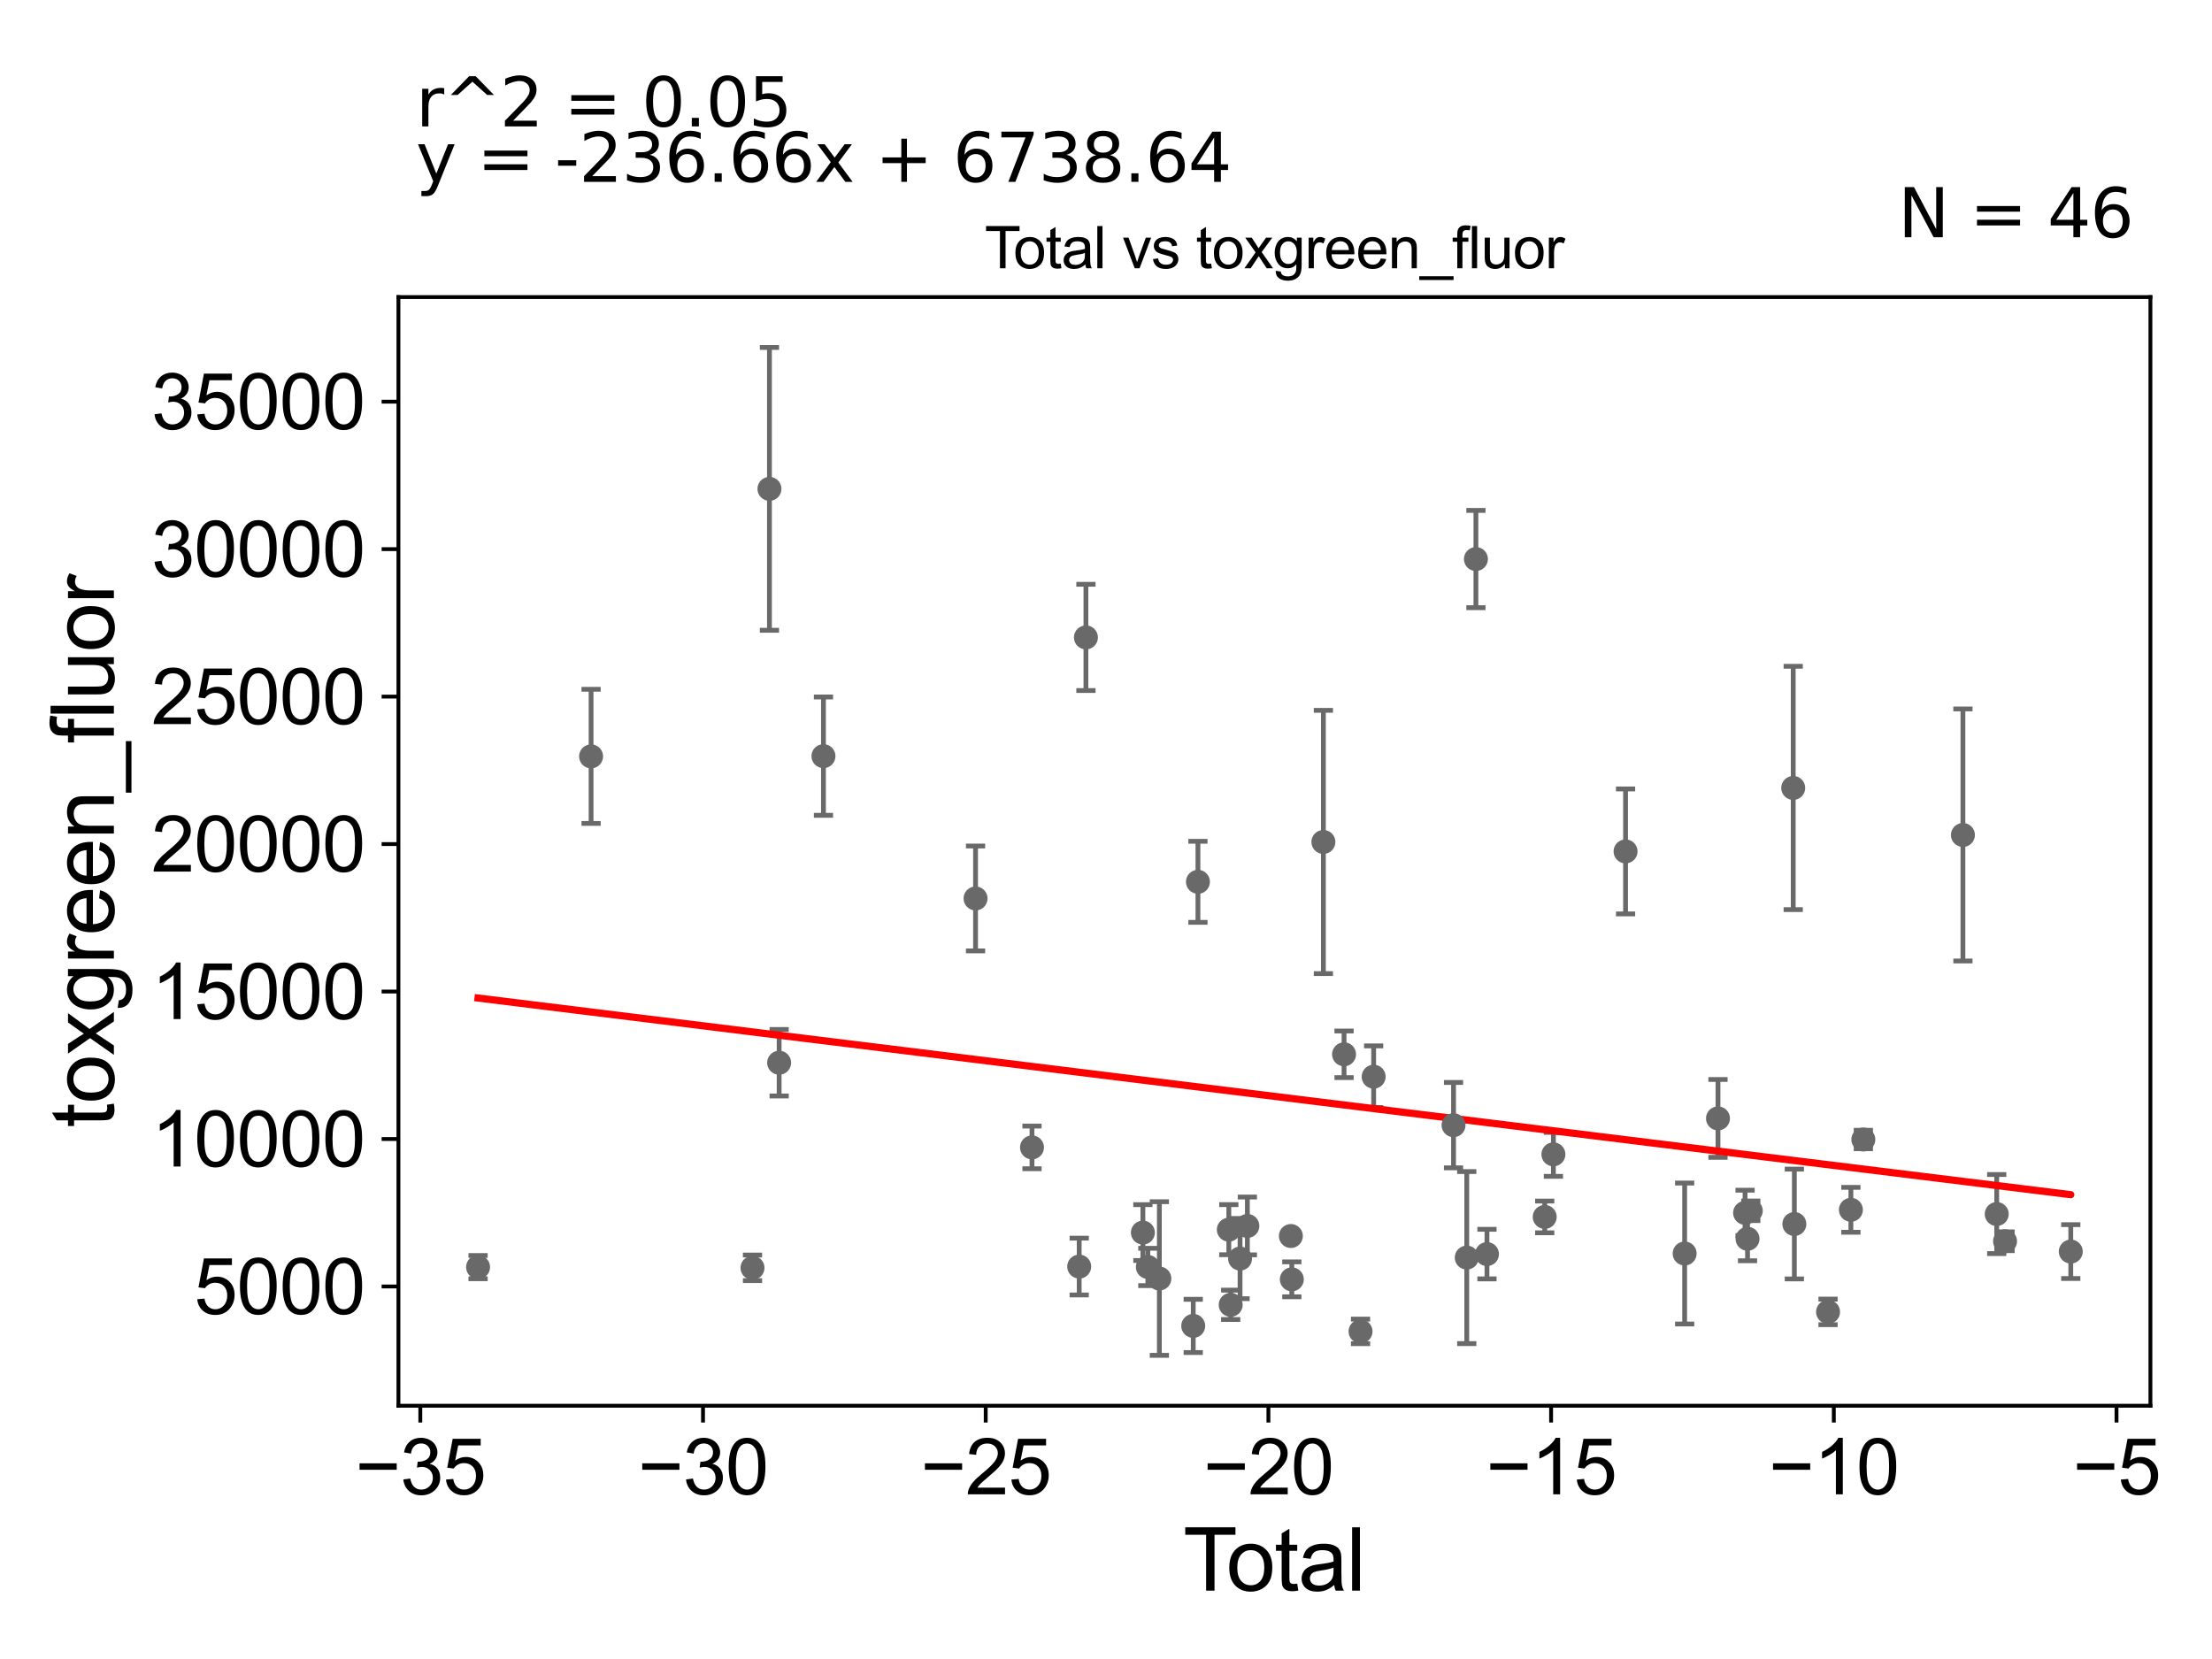 <?xml version="1.0" encoding="utf-8" standalone="no"?>
<!DOCTYPE svg PUBLIC "-//W3C//DTD SVG 1.1//EN"
  "http://www.w3.org/Graphics/SVG/1.1/DTD/svg11.dtd">
<svg xmlns:xlink="http://www.w3.org/1999/xlink" width="460.8pt" height="345.6pt" viewBox="0 0 460.8 345.6" xmlns="http://www.w3.org/2000/svg" version="1.1">
 <defs>
  <style type="text/css">*{stroke-linejoin: round; stroke-linecap: butt}</style>
 </defs>
 <g id="figure_1">
  <g id="patch_1">
   <path d="M 0 345.6 
L 460.8 345.6 
L 460.8 0 
L 0 0 
z
" style="fill: #ffffff"/>
  </g>
  <g id="axes_1">
   <g id="patch_2">
    <path d="M 83 292.84 
L 447.969 292.84 
L 447.969 61.886 
L 83 61.886 
z
" style="fill: #ffffff"/>
   </g>
   <g id="PathCollection_1">
    <defs>
     <path id="medbf48a03a" d="M 0 1.118 
C 0.297 1.118 0.581 1 0.791 0.791 
C 1 0.581 1.118 0.297 1.118 0 
C 1.118 -0.297 1 -0.581 0.791 -0.791 
C 0.581 -1 0.297 -1.118 0 -1.118 
C -0.297 -1.118 -0.581 -1 -0.791 -0.791 
C -1 -0.581 -1.118 -0.297 -1.118 0 
C -1.118 0.297 -1 0.581 -0.791 0.791 
C -0.581 1 -0.297 1.118 0 1.118 
z
" style="stroke: #696969"/>
    </defs>
    <g clip-path="url(#pa14005e20c)">
     <use xlink:href="#medbf48a03a" x="99.59" y="263.965" style="fill: #696969; stroke: #696969"/>
     <use xlink:href="#medbf48a03a" x="269.111" y="266.51" style="fill: #696969; stroke: #696969"/>
     <use xlink:href="#medbf48a03a" x="275.686" y="175.396" style="fill: #696969; stroke: #696969"/>
     <use xlink:href="#medbf48a03a" x="279.991" y="219.628" style="fill: #696969; stroke: #696969"/>
     <use xlink:href="#medbf48a03a" x="283.425" y="277.356" style="fill: #696969; stroke: #696969"/>
     <use xlink:href="#medbf48a03a" x="286.157" y="224.295" style="fill: #696969; stroke: #696969"/>
     <use xlink:href="#medbf48a03a" x="302.798" y="234.394" style="fill: #696969; stroke: #696969"/>
     <use xlink:href="#medbf48a03a" x="305.552" y="261.977" style="fill: #696969; stroke: #696969"/>
     <use xlink:href="#medbf48a03a" x="307.46" y="116.46" style="fill: #696969; stroke: #696969"/>
     <use xlink:href="#medbf48a03a" x="309.763" y="261.25" style="fill: #696969; stroke: #696969"/>
     <use xlink:href="#medbf48a03a" x="321.793" y="253.507" style="fill: #696969; stroke: #696969"/>
     <use xlink:href="#medbf48a03a" x="323.602" y="240.473" style="fill: #696969; stroke: #696969"/>
     <use xlink:href="#medbf48a03a" x="338.634" y="177.366" style="fill: #696969; stroke: #696969"/>
     <use xlink:href="#medbf48a03a" x="350.944" y="261.131" style="fill: #696969; stroke: #696969"/>
     <use xlink:href="#medbf48a03a" x="357.887" y="232.985" style="fill: #696969; stroke: #696969"/>
     <use xlink:href="#medbf48a03a" x="363.532" y="252.667" style="fill: #696969; stroke: #696969"/>
     <use xlink:href="#medbf48a03a" x="364.72" y="252.227" style="fill: #696969; stroke: #696969"/>
     <use xlink:href="#medbf48a03a" x="373.561" y="164.143" style="fill: #696969; stroke: #696969"/>
     <use xlink:href="#medbf48a03a" x="373.798" y="254.987" style="fill: #696969; stroke: #696969"/>
     <use xlink:href="#medbf48a03a" x="380.814" y="273.294" style="fill: #696969; stroke: #696969"/>
     <use xlink:href="#medbf48a03a" x="385.574" y="252.024" style="fill: #696969; stroke: #696969"/>
     <use xlink:href="#medbf48a03a" x="388.169" y="237.381" style="fill: #696969; stroke: #696969"/>
     <use xlink:href="#medbf48a03a" x="408.914" y="173.94" style="fill: #696969; stroke: #696969"/>
     <use xlink:href="#medbf48a03a" x="415.953" y="252.906" style="fill: #696969; stroke: #696969"/>
     <use xlink:href="#medbf48a03a" x="417.689" y="258.572" style="fill: #696969; stroke: #696969"/>
     <use xlink:href="#medbf48a03a" x="431.38" y="260.724" style="fill: #696969; stroke: #696969"/>
     <use xlink:href="#medbf48a03a" x="268.912" y="257.484" style="fill: #696969; stroke: #696969"/>
     <use xlink:href="#medbf48a03a" x="259.85" y="255.387" style="fill: #696969; stroke: #696969"/>
     <use xlink:href="#medbf48a03a" x="364.044" y="258.06" style="fill: #696969; stroke: #696969"/>
     <use xlink:href="#medbf48a03a" x="123.133" y="157.564" style="fill: #696969; stroke: #696969"/>
     <use xlink:href="#medbf48a03a" x="214.983" y="239.025" style="fill: #696969; stroke: #696969"/>
     <use xlink:href="#medbf48a03a" x="239.12" y="263.93" style="fill: #696969; stroke: #696969"/>
     <use xlink:href="#medbf48a03a" x="238.084" y="256.77" style="fill: #696969; stroke: #696969"/>
     <use xlink:href="#medbf48a03a" x="248.572" y="276.211" style="fill: #696969; stroke: #696969"/>
     <use xlink:href="#medbf48a03a" x="203.226" y="187.166" style="fill: #696969; stroke: #696969"/>
     <use xlink:href="#medbf48a03a" x="171.542" y="157.519" style="fill: #696969; stroke: #696969"/>
     <use xlink:href="#medbf48a03a" x="241.517" y="266.34" style="fill: #696969; stroke: #696969"/>
     <use xlink:href="#medbf48a03a" x="249.553" y="183.699" style="fill: #696969; stroke: #696969"/>
     <use xlink:href="#medbf48a03a" x="258.327" y="262.181" style="fill: #696969; stroke: #696969"/>
     <use xlink:href="#medbf48a03a" x="156.76" y="264.114" style="fill: #696969; stroke: #696969"/>
     <use xlink:href="#medbf48a03a" x="255.985" y="256.163" style="fill: #696969; stroke: #696969"/>
     <use xlink:href="#medbf48a03a" x="256.375" y="271.818" style="fill: #696969; stroke: #696969"/>
     <use xlink:href="#medbf48a03a" x="162.31" y="221.384" style="fill: #696969; stroke: #696969"/>
     <use xlink:href="#medbf48a03a" x="224.818" y="263.851" style="fill: #696969; stroke: #696969"/>
     <use xlink:href="#medbf48a03a" x="160.29" y="101.841" style="fill: #696969; stroke: #696969"/>
     <use xlink:href="#medbf48a03a" x="226.218" y="132.785" style="fill: #696969; stroke: #696969"/>
    </g>
   </g>
   <g id="matplotlib.axis_1">
    <g id="xtick_1">
     <g id="line2d_1">
      <defs>
       <path id="mce5a0e6690" d="M 0 0 
L 0 3.5 
" style="stroke: #000000; stroke-width: 0.8"/>
      </defs>
      <g>
       <use xlink:href="#mce5a0e6690" x="87.558" y="292.84" style="stroke: #000000; stroke-width: 0.8"/>
      </g>
     </g>
     <g id="text_1">
      <!-- −35 -->
      <g transform="translate(73.988 311.293)scale(0.16 -0.16)">
       <defs>
        <path id="ArialMT-2212" d="M 3381 1997 
L 356 1997 
L 356 2522 
L 3381 2522 
L 3381 1997 
z
" transform="scale(0.016)"/>
        <path id="ArialMT-33" d="M 269 1209 
L 831 1284 
Q 928 806 1161 595 
Q 1394 384 1728 384 
Q 2125 384 2398 659 
Q 2672 934 2672 1341 
Q 2672 1728 2419 1979 
Q 2166 2231 1775 2231 
Q 1616 2231 1378 2169 
L 1441 2663 
Q 1497 2656 1531 2656 
Q 1891 2656 2178 2843 
Q 2466 3031 2466 3422 
Q 2466 3731 2256 3934 
Q 2047 4138 1716 4138 
Q 1388 4138 1169 3931 
Q 950 3725 888 3313 
L 325 3413 
Q 428 3978 793 4289 
Q 1159 4600 1703 4600 
Q 2078 4600 2393 4439 
Q 2709 4278 2876 4000 
Q 3044 3722 3044 3409 
Q 3044 3113 2884 2869 
Q 2725 2625 2413 2481 
Q 2819 2388 3044 2092 
Q 3269 1797 3269 1353 
Q 3269 753 2831 336 
Q 2394 -81 1725 -81 
Q 1122 -81 723 278 
Q 325 638 269 1209 
z
" transform="scale(0.016)"/>
        <path id="ArialMT-35" d="M 266 1200 
L 856 1250 
Q 922 819 1161 601 
Q 1400 384 1738 384 
Q 2144 384 2425 690 
Q 2706 997 2706 1503 
Q 2706 1984 2436 2262 
Q 2166 2541 1728 2541 
Q 1456 2541 1237 2417 
Q 1019 2294 894 2097 
L 366 2166 
L 809 4519 
L 3088 4519 
L 3088 3981 
L 1259 3981 
L 1013 2750 
Q 1425 3038 1878 3038 
Q 2478 3038 2890 2622 
Q 3303 2206 3303 1553 
Q 3303 931 2941 478 
Q 2500 -78 1738 -78 
Q 1113 -78 717 272 
Q 322 622 266 1200 
z
" transform="scale(0.016)"/>
       </defs>
       <use xlink:href="#ArialMT-2212"/>
       <use xlink:href="#ArialMT-33" x="58.398"/>
       <use xlink:href="#ArialMT-35" x="114.014"/>
      </g>
     </g>
    </g>
    <g id="xtick_2">
     <g id="line2d_2">
      <g>
       <use xlink:href="#mce5a0e6690" x="146.45" y="292.84" style="stroke: #000000; stroke-width: 0.8"/>
      </g>
     </g>
     <g id="text_2">
      <!-- −30 -->
      <g transform="translate(132.88 311.293)scale(0.16 -0.16)">
       <defs>
        <path id="ArialMT-30" d="M 266 2259 
Q 266 3072 433 3567 
Q 600 4063 929 4331 
Q 1259 4600 1759 4600 
Q 2128 4600 2406 4451 
Q 2684 4303 2865 4023 
Q 3047 3744 3150 3342 
Q 3253 2941 3253 2259 
Q 3253 1453 3087 958 
Q 2922 463 2592 192 
Q 2263 -78 1759 -78 
Q 1097 -78 719 397 
Q 266 969 266 2259 
z
M 844 2259 
Q 844 1131 1108 757 
Q 1372 384 1759 384 
Q 2147 384 2411 759 
Q 2675 1134 2675 2259 
Q 2675 3391 2411 3762 
Q 2147 4134 1753 4134 
Q 1366 4134 1134 3806 
Q 844 3388 844 2259 
z
" transform="scale(0.016)"/>
       </defs>
       <use xlink:href="#ArialMT-2212"/>
       <use xlink:href="#ArialMT-33" x="58.398"/>
       <use xlink:href="#ArialMT-30" x="114.014"/>
      </g>
     </g>
    </g>
    <g id="xtick_3">
     <g id="line2d_3">
      <g>
       <use xlink:href="#mce5a0e6690" x="205.341" y="292.84" style="stroke: #000000; stroke-width: 0.8"/>
      </g>
     </g>
     <g id="text_3">
      <!-- −25 -->
      <g transform="translate(191.771 311.293)scale(0.16 -0.16)">
       <defs>
        <path id="ArialMT-32" d="M 3222 541 
L 3222 0 
L 194 0 
Q 188 203 259 391 
Q 375 700 629 1000 
Q 884 1300 1366 1694 
Q 2113 2306 2375 2664 
Q 2638 3022 2638 3341 
Q 2638 3675 2398 3904 
Q 2159 4134 1775 4134 
Q 1369 4134 1125 3890 
Q 881 3647 878 3216 
L 300 3275 
Q 359 3922 746 4261 
Q 1134 4600 1788 4600 
Q 2447 4600 2831 4234 
Q 3216 3869 3216 3328 
Q 3216 3053 3103 2787 
Q 2991 2522 2730 2228 
Q 2469 1934 1863 1422 
Q 1356 997 1212 845 
Q 1069 694 975 541 
L 3222 541 
z
" transform="scale(0.016)"/>
       </defs>
       <use xlink:href="#ArialMT-2212"/>
       <use xlink:href="#ArialMT-32" x="58.398"/>
       <use xlink:href="#ArialMT-35" x="114.014"/>
      </g>
     </g>
    </g>
    <g id="xtick_4">
     <g id="line2d_4">
      <g>
       <use xlink:href="#mce5a0e6690" x="264.233" y="292.84" style="stroke: #000000; stroke-width: 0.8"/>
      </g>
     </g>
     <g id="text_4">
      <!-- −20 -->
      <g transform="translate(250.663 311.293)scale(0.16 -0.16)">
       <use xlink:href="#ArialMT-2212"/>
       <use xlink:href="#ArialMT-32" x="58.398"/>
       <use xlink:href="#ArialMT-30" x="114.014"/>
      </g>
     </g>
    </g>
    <g id="xtick_5">
     <g id="line2d_5">
      <g>
       <use xlink:href="#mce5a0e6690" x="323.124" y="292.84" style="stroke: #000000; stroke-width: 0.8"/>
      </g>
     </g>
     <g id="text_5">
      <!-- −15 -->
      <g transform="translate(309.554 311.293)scale(0.16 -0.16)">
       <defs>
        <path id="ArialMT-31" d="M 2384 0 
L 1822 0 
L 1822 3584 
Q 1619 3391 1289 3197 
Q 959 3003 697 2906 
L 697 3450 
Q 1169 3672 1522 3987 
Q 1875 4303 2022 4600 
L 2384 4600 
L 2384 0 
z
" transform="scale(0.016)"/>
       </defs>
       <use xlink:href="#ArialMT-2212"/>
       <use xlink:href="#ArialMT-31" x="58.398"/>
       <use xlink:href="#ArialMT-35" x="114.014"/>
      </g>
     </g>
    </g>
    <g id="xtick_6">
     <g id="line2d_6">
      <g>
       <use xlink:href="#mce5a0e6690" x="382.016" y="292.84" style="stroke: #000000; stroke-width: 0.8"/>
      </g>
     </g>
     <g id="text_6">
      <!-- −10 -->
      <g transform="translate(368.446 311.293)scale(0.16 -0.16)">
       <use xlink:href="#ArialMT-2212"/>
       <use xlink:href="#ArialMT-31" x="58.398"/>
       <use xlink:href="#ArialMT-30" x="114.014"/>
      </g>
     </g>
    </g>
    <g id="xtick_7">
     <g id="line2d_7">
      <g>
       <use xlink:href="#mce5a0e6690" x="440.907" y="292.84" style="stroke: #000000; stroke-width: 0.8"/>
      </g>
     </g>
     <g id="text_7">
      <!-- −5 -->
      <g transform="translate(431.786 311.293)scale(0.16 -0.16)">
       <use xlink:href="#ArialMT-2212"/>
       <use xlink:href="#ArialMT-35" x="58.398"/>
      </g>
     </g>
    </g>
    <g id="text_8">
     <!-- Total -->
     <g transform="translate(246.479 331.357)scale(0.18 -0.18)">
      <defs>
       <path id="ArialMT-54" d="M 1659 0 
L 1659 4041 
L 150 4041 
L 150 4581 
L 3781 4581 
L 3781 4041 
L 2266 4041 
L 2266 0 
L 1659 0 
z
" transform="scale(0.016)"/>
       <path id="ArialMT-6f" d="M 213 1659 
Q 213 2581 725 3025 
Q 1153 3394 1769 3394 
Q 2453 3394 2887 2945 
Q 3322 2497 3322 1706 
Q 3322 1066 3130 698 
Q 2938 331 2570 128 
Q 2203 -75 1769 -75 
Q 1072 -75 642 372 
Q 213 819 213 1659 
z
M 791 1659 
Q 791 1022 1069 705 
Q 1347 388 1769 388 
Q 2188 388 2466 706 
Q 2744 1025 2744 1678 
Q 2744 2294 2464 2611 
Q 2184 2928 1769 2928 
Q 1347 2928 1069 2612 
Q 791 2297 791 1659 
z
" transform="scale(0.016)"/>
       <path id="ArialMT-74" d="M 1650 503 
L 1731 6 
Q 1494 -44 1306 -44 
Q 1000 -44 831 53 
Q 663 150 594 308 
Q 525 466 525 972 
L 525 2881 
L 113 2881 
L 113 3319 
L 525 3319 
L 525 4141 
L 1084 4478 
L 1084 3319 
L 1650 3319 
L 1650 2881 
L 1084 2881 
L 1084 941 
Q 1084 700 1114 631 
Q 1144 563 1211 522 
Q 1278 481 1403 481 
Q 1497 481 1650 503 
z
" transform="scale(0.016)"/>
       <path id="ArialMT-61" d="M 2588 409 
Q 2275 144 1986 34 
Q 1697 -75 1366 -75 
Q 819 -75 525 192 
Q 231 459 231 875 
Q 231 1119 342 1320 
Q 453 1522 633 1644 
Q 813 1766 1038 1828 
Q 1203 1872 1538 1913 
Q 2219 1994 2541 2106 
Q 2544 2222 2544 2253 
Q 2544 2597 2384 2738 
Q 2169 2928 1744 2928 
Q 1347 2928 1158 2789 
Q 969 2650 878 2297 
L 328 2372 
Q 403 2725 575 2942 
Q 747 3159 1072 3276 
Q 1397 3394 1825 3394 
Q 2250 3394 2515 3294 
Q 2781 3194 2906 3042 
Q 3031 2891 3081 2659 
Q 3109 2516 3109 2141 
L 3109 1391 
Q 3109 606 3145 398 
Q 3181 191 3288 0 
L 2700 0 
Q 2613 175 2588 409 
z
M 2541 1666 
Q 2234 1541 1622 1453 
Q 1275 1403 1131 1340 
Q 988 1278 909 1158 
Q 831 1038 831 891 
Q 831 666 1001 516 
Q 1172 366 1500 366 
Q 1825 366 2078 508 
Q 2331 650 2450 897 
Q 2541 1088 2541 1459 
L 2541 1666 
z
" transform="scale(0.016)"/>
       <path id="ArialMT-6c" d="M 409 0 
L 409 4581 
L 972 4581 
L 972 0 
L 409 0 
z
" transform="scale(0.016)"/>
      </defs>
      <use xlink:href="#ArialMT-54"/>
      <use xlink:href="#ArialMT-6f" x="49.959"/>
      <use xlink:href="#ArialMT-74" x="105.574"/>
      <use xlink:href="#ArialMT-61" x="133.357"/>
      <use xlink:href="#ArialMT-6c" x="188.973"/>
     </g>
    </g>
   </g>
   <g id="matplotlib.axis_2">
    <g id="ytick_1">
     <g id="line2d_8">
      <defs>
       <path id="m6f09d128b6" d="M 0 0 
L -3.5 0 
" style="stroke: #000000; stroke-width: 0.8"/>
      </defs>
      <g>
       <use xlink:href="#m6f09d128b6" x="83" y="268" style="stroke: #000000; stroke-width: 0.8"/>
      </g>
     </g>
     <g id="text_9">
      <!-- 5000 -->
      <g transform="translate(40.41 273.726)scale(0.16 -0.16)">
       <use xlink:href="#ArialMT-35"/>
       <use xlink:href="#ArialMT-30" x="55.615"/>
       <use xlink:href="#ArialMT-30" x="111.23"/>
       <use xlink:href="#ArialMT-30" x="166.846"/>
      </g>
     </g>
    </g>
    <g id="ytick_2">
     <g id="line2d_9">
      <g>
       <use xlink:href="#m6f09d128b6" x="83" y="237.279" style="stroke: #000000; stroke-width: 0.8"/>
      </g>
     </g>
     <g id="text_10">
      <!-- 10000 -->
      <g transform="translate(31.512 243.005)scale(0.16 -0.16)">
       <use xlink:href="#ArialMT-31"/>
       <use xlink:href="#ArialMT-30" x="55.615"/>
       <use xlink:href="#ArialMT-30" x="111.23"/>
       <use xlink:href="#ArialMT-30" x="166.846"/>
       <use xlink:href="#ArialMT-30" x="222.461"/>
      </g>
     </g>
    </g>
    <g id="ytick_3">
     <g id="line2d_10">
      <g>
       <use xlink:href="#m6f09d128b6" x="83" y="206.557" style="stroke: #000000; stroke-width: 0.8"/>
      </g>
     </g>
     <g id="text_11">
      <!-- 15000 -->
      <g transform="translate(31.512 212.284)scale(0.16 -0.16)">
       <use xlink:href="#ArialMT-31"/>
       <use xlink:href="#ArialMT-35" x="55.615"/>
       <use xlink:href="#ArialMT-30" x="111.23"/>
       <use xlink:href="#ArialMT-30" x="166.846"/>
       <use xlink:href="#ArialMT-30" x="222.461"/>
      </g>
     </g>
    </g>
    <g id="ytick_4">
     <g id="line2d_11">
      <g>
       <use xlink:href="#m6f09d128b6" x="83" y="175.836" style="stroke: #000000; stroke-width: 0.8"/>
      </g>
     </g>
     <g id="text_12">
      <!-- 20000 -->
      <g transform="translate(31.512 181.562)scale(0.16 -0.16)">
       <use xlink:href="#ArialMT-32"/>
       <use xlink:href="#ArialMT-30" x="55.615"/>
       <use xlink:href="#ArialMT-30" x="111.23"/>
       <use xlink:href="#ArialMT-30" x="166.846"/>
       <use xlink:href="#ArialMT-30" x="222.461"/>
      </g>
     </g>
    </g>
    <g id="ytick_5">
     <g id="line2d_12">
      <g>
       <use xlink:href="#m6f09d128b6" x="83" y="145.114" style="stroke: #000000; stroke-width: 0.8"/>
      </g>
     </g>
     <g id="text_13">
      <!-- 25000 -->
      <g transform="translate(31.512 150.841)scale(0.16 -0.16)">
       <use xlink:href="#ArialMT-32"/>
       <use xlink:href="#ArialMT-35" x="55.615"/>
       <use xlink:href="#ArialMT-30" x="111.23"/>
       <use xlink:href="#ArialMT-30" x="166.846"/>
       <use xlink:href="#ArialMT-30" x="222.461"/>
      </g>
     </g>
    </g>
    <g id="ytick_6">
     <g id="line2d_13">
      <g>
       <use xlink:href="#m6f09d128b6" x="83" y="114.393" style="stroke: #000000; stroke-width: 0.8"/>
      </g>
     </g>
     <g id="text_14">
      <!-- 30000 -->
      <g transform="translate(31.512 120.119)scale(0.16 -0.16)">
       <use xlink:href="#ArialMT-33"/>
       <use xlink:href="#ArialMT-30" x="55.615"/>
       <use xlink:href="#ArialMT-30" x="111.23"/>
       <use xlink:href="#ArialMT-30" x="166.846"/>
       <use xlink:href="#ArialMT-30" x="222.461"/>
      </g>
     </g>
    </g>
    <g id="ytick_7">
     <g id="line2d_14">
      <g>
       <use xlink:href="#m6f09d128b6" x="83" y="83.671" style="stroke: #000000; stroke-width: 0.8"/>
      </g>
     </g>
     <g id="text_15">
      <!-- 35000 -->
      <g transform="translate(31.512 89.398)scale(0.16 -0.16)">
       <use xlink:href="#ArialMT-33"/>
       <use xlink:href="#ArialMT-35" x="55.615"/>
       <use xlink:href="#ArialMT-30" x="111.23"/>
       <use xlink:href="#ArialMT-30" x="166.846"/>
       <use xlink:href="#ArialMT-30" x="222.461"/>
      </g>
     </g>
    </g>
    <g id="text_16">
     <!-- toxgreen_fluor -->
     <g transform="translate(23.724 234.895)rotate(-90)scale(0.18 -0.18)">
      <defs>
       <path id="ArialMT-78" d="M 47 0 
L 1259 1725 
L 138 3319 
L 841 3319 
L 1350 2541 
Q 1494 2319 1581 2169 
Q 1719 2375 1834 2534 
L 2394 3319 
L 3066 3319 
L 1919 1756 
L 3153 0 
L 2463 0 
L 1781 1031 
L 1600 1309 
L 728 0 
L 47 0 
z
" transform="scale(0.016)"/>
       <path id="ArialMT-67" d="M 319 -275 
L 866 -356 
Q 900 -609 1056 -725 
Q 1266 -881 1628 -881 
Q 2019 -881 2231 -725 
Q 2444 -569 2519 -288 
Q 2563 -116 2559 434 
Q 2191 0 1641 0 
Q 956 0 581 494 
Q 206 988 206 1678 
Q 206 2153 378 2554 
Q 550 2956 876 3175 
Q 1203 3394 1644 3394 
Q 2231 3394 2613 2919 
L 2613 3319 
L 3131 3319 
L 3131 450 
Q 3131 -325 2973 -648 
Q 2816 -972 2473 -1159 
Q 2131 -1347 1631 -1347 
Q 1038 -1347 672 -1080 
Q 306 -813 319 -275 
z
M 784 1719 
Q 784 1066 1043 766 
Q 1303 466 1694 466 
Q 2081 466 2343 764 
Q 2606 1063 2606 1700 
Q 2606 2309 2336 2618 
Q 2066 2928 1684 2928 
Q 1309 2928 1046 2623 
Q 784 2319 784 1719 
z
" transform="scale(0.016)"/>
       <path id="ArialMT-72" d="M 416 0 
L 416 3319 
L 922 3319 
L 922 2816 
Q 1116 3169 1280 3281 
Q 1444 3394 1641 3394 
Q 1925 3394 2219 3213 
L 2025 2691 
Q 1819 2813 1613 2813 
Q 1428 2813 1281 2702 
Q 1134 2591 1072 2394 
Q 978 2094 978 1738 
L 978 0 
L 416 0 
z
" transform="scale(0.016)"/>
       <path id="ArialMT-65" d="M 2694 1069 
L 3275 997 
Q 3138 488 2766 206 
Q 2394 -75 1816 -75 
Q 1088 -75 661 373 
Q 234 822 234 1631 
Q 234 2469 665 2931 
Q 1097 3394 1784 3394 
Q 2450 3394 2872 2941 
Q 3294 2488 3294 1666 
Q 3294 1616 3291 1516 
L 816 1516 
Q 847 969 1125 678 
Q 1403 388 1819 388 
Q 2128 388 2347 550 
Q 2566 713 2694 1069 
z
M 847 1978 
L 2700 1978 
Q 2663 2397 2488 2606 
Q 2219 2931 1791 2931 
Q 1403 2931 1139 2672 
Q 875 2413 847 1978 
z
" transform="scale(0.016)"/>
       <path id="ArialMT-6e" d="M 422 0 
L 422 3319 
L 928 3319 
L 928 2847 
Q 1294 3394 1984 3394 
Q 2284 3394 2536 3286 
Q 2788 3178 2913 3003 
Q 3038 2828 3088 2588 
Q 3119 2431 3119 2041 
L 3119 0 
L 2556 0 
L 2556 2019 
Q 2556 2363 2490 2533 
Q 2425 2703 2258 2804 
Q 2091 2906 1866 2906 
Q 1506 2906 1245 2678 
Q 984 2450 984 1813 
L 984 0 
L 422 0 
z
" transform="scale(0.016)"/>
       <path id="ArialMT-5f" d="M -97 -1272 
L -97 -866 
L 3631 -866 
L 3631 -1272 
L -97 -1272 
z
" transform="scale(0.016)"/>
       <path id="ArialMT-66" d="M 556 0 
L 556 2881 
L 59 2881 
L 59 3319 
L 556 3319 
L 556 3672 
Q 556 4006 616 4169 
Q 697 4388 901 4523 
Q 1106 4659 1475 4659 
Q 1713 4659 2000 4603 
L 1916 4113 
Q 1741 4144 1584 4144 
Q 1328 4144 1222 4034 
Q 1116 3925 1116 3625 
L 1116 3319 
L 1763 3319 
L 1763 2881 
L 1116 2881 
L 1116 0 
L 556 0 
z
" transform="scale(0.016)"/>
       <path id="ArialMT-75" d="M 2597 0 
L 2597 488 
Q 2209 -75 1544 -75 
Q 1250 -75 995 37 
Q 741 150 617 320 
Q 494 491 444 738 
Q 409 903 409 1263 
L 409 3319 
L 972 3319 
L 972 1478 
Q 972 1038 1006 884 
Q 1059 663 1231 536 
Q 1403 409 1656 409 
Q 1909 409 2131 539 
Q 2353 669 2445 892 
Q 2538 1116 2538 1541 
L 2538 3319 
L 3100 3319 
L 3100 0 
L 2597 0 
z
" transform="scale(0.016)"/>
      </defs>
      <use xlink:href="#ArialMT-74"/>
      <use xlink:href="#ArialMT-6f" x="27.783"/>
      <use xlink:href="#ArialMT-78" x="83.398"/>
      <use xlink:href="#ArialMT-67" x="133.398"/>
      <use xlink:href="#ArialMT-72" x="189.014"/>
      <use xlink:href="#ArialMT-65" x="222.314"/>
      <use xlink:href="#ArialMT-65" x="277.93"/>
      <use xlink:href="#ArialMT-6e" x="333.545"/>
      <use xlink:href="#ArialMT-5f" x="389.16"/>
      <use xlink:href="#ArialMT-66" x="444.775"/>
      <use xlink:href="#ArialMT-6c" x="472.559"/>
      <use xlink:href="#ArialMT-75" x="494.775"/>
      <use xlink:href="#ArialMT-6f" x="550.391"/>
      <use xlink:href="#ArialMT-72" x="606.006"/>
     </g>
    </g>
   </g>
   <g id="LineCollection_1">
    <path d="M 99.59 266.383 
L 99.59 261.547 
" clip-path="url(#pa14005e20c)" style="fill: none; stroke: #696969"/>
    <path d="M 269.111 270.148 
L 269.111 262.871 
" clip-path="url(#pa14005e20c)" style="fill: none; stroke: #696969"/>
    <path d="M 275.686 202.816 
L 275.686 147.975 
" clip-path="url(#pa14005e20c)" style="fill: none; stroke: #696969"/>
    <path d="M 279.991 224.48 
L 279.991 214.775 
" clip-path="url(#pa14005e20c)" style="fill: none; stroke: #696969"/>
    <path d="M 283.425 279.916 
L 283.425 274.795 
" clip-path="url(#pa14005e20c)" style="fill: none; stroke: #696969"/>
    <path d="M 286.157 230.711 
L 286.157 217.878 
" clip-path="url(#pa14005e20c)" style="fill: none; stroke: #696969"/>
    <path d="M 302.798 243.288 
L 302.798 225.499 
" clip-path="url(#pa14005e20c)" style="fill: none; stroke: #696969"/>
    <path d="M 305.552 279.897 
L 305.552 244.057 
" clip-path="url(#pa14005e20c)" style="fill: none; stroke: #696969"/>
    <path d="M 307.46 126.591 
L 307.46 106.328 
" clip-path="url(#pa14005e20c)" style="fill: none; stroke: #696969"/>
    <path d="M 309.763 266.415 
L 309.763 256.085 
" clip-path="url(#pa14005e20c)" style="fill: none; stroke: #696969"/>
    <path d="M 321.793 256.813 
L 321.793 250.202 
" clip-path="url(#pa14005e20c)" style="fill: none; stroke: #696969"/>
    <path d="M 323.602 245.054 
L 323.602 235.892 
" clip-path="url(#pa14005e20c)" style="fill: none; stroke: #696969"/>
    <path d="M 338.634 190.38 
L 338.634 164.351 
" clip-path="url(#pa14005e20c)" style="fill: none; stroke: #696969"/>
    <path d="M 350.944 275.813 
L 350.944 246.449 
" clip-path="url(#pa14005e20c)" style="fill: none; stroke: #696969"/>
    <path d="M 357.887 241.091 
L 357.887 224.878 
" clip-path="url(#pa14005e20c)" style="fill: none; stroke: #696969"/>
    <path d="M 363.532 257.388 
L 363.532 247.945 
" clip-path="url(#pa14005e20c)" style="fill: none; stroke: #696969"/>
    <path d="M 364.72 254.263 
L 364.72 250.192 
" clip-path="url(#pa14005e20c)" style="fill: none; stroke: #696969"/>
    <path d="M 373.561 189.491 
L 373.561 138.796 
" clip-path="url(#pa14005e20c)" style="fill: none; stroke: #696969"/>
    <path d="M 373.798 266.426 
L 373.798 243.548 
" clip-path="url(#pa14005e20c)" style="fill: none; stroke: #696969"/>
    <path d="M 380.814 275.955 
L 380.814 270.633 
" clip-path="url(#pa14005e20c)" style="fill: none; stroke: #696969"/>
    <path d="M 385.574 256.699 
L 385.574 247.35 
" clip-path="url(#pa14005e20c)" style="fill: none; stroke: #696969"/>
    <path d="M 388.169 239.3 
L 388.169 235.463 
" clip-path="url(#pa14005e20c)" style="fill: none; stroke: #696969"/>
    <path d="M 408.914 200.194 
L 408.914 147.687 
" clip-path="url(#pa14005e20c)" style="fill: none; stroke: #696969"/>
    <path d="M 415.953 261.143 
L 415.953 244.67 
" clip-path="url(#pa14005e20c)" style="fill: none; stroke: #696969"/>
    <path d="M 417.689 260.532 
L 417.689 256.613 
" clip-path="url(#pa14005e20c)" style="fill: none; stroke: #696969"/>
    <path d="M 431.38 266.333 
L 431.38 255.115 
" clip-path="url(#pa14005e20c)" style="fill: none; stroke: #696969"/>
    <path d="M 268.912 258.249 
L 268.912 256.72 
" clip-path="url(#pa14005e20c)" style="fill: none; stroke: #696969"/>
    <path d="M 259.85 261.406 
L 259.85 249.368 
" clip-path="url(#pa14005e20c)" style="fill: none; stroke: #696969"/>
    <path d="M 364.044 262.636 
L 364.044 253.484 
" clip-path="url(#pa14005e20c)" style="fill: none; stroke: #696969"/>
    <path d="M 123.133 171.532 
L 123.133 143.595 
" clip-path="url(#pa14005e20c)" style="fill: none; stroke: #696969"/>
    <path d="M 214.983 243.472 
L 214.983 234.579 
" clip-path="url(#pa14005e20c)" style="fill: none; stroke: #696969"/>
    <path d="M 239.12 267.816 
L 239.12 260.044 
" clip-path="url(#pa14005e20c)" style="fill: none; stroke: #696969"/>
    <path d="M 238.084 262.59 
L 238.084 250.951 
" clip-path="url(#pa14005e20c)" style="fill: none; stroke: #696969"/>
    <path d="M 248.572 281.755 
L 248.572 270.666 
" clip-path="url(#pa14005e20c)" style="fill: none; stroke: #696969"/>
    <path d="M 203.226 198.089 
L 203.226 176.244 
" clip-path="url(#pa14005e20c)" style="fill: none; stroke: #696969"/>
    <path d="M 171.542 169.843 
L 171.542 145.195 
" clip-path="url(#pa14005e20c)" style="fill: none; stroke: #696969"/>
    <path d="M 241.517 282.342 
L 241.517 250.337 
" clip-path="url(#pa14005e20c)" style="fill: none; stroke: #696969"/>
    <path d="M 249.553 192.139 
L 249.553 175.259 
" clip-path="url(#pa14005e20c)" style="fill: none; stroke: #696969"/>
    <path d="M 258.327 270.535 
L 258.327 253.826 
" clip-path="url(#pa14005e20c)" style="fill: none; stroke: #696969"/>
    <path d="M 156.76 266.781 
L 156.76 261.446 
" clip-path="url(#pa14005e20c)" style="fill: none; stroke: #696969"/>
    <path d="M 255.985 261.38 
L 255.985 250.946 
" clip-path="url(#pa14005e20c)" style="fill: none; stroke: #696969"/>
    <path d="M 256.375 274.873 
L 256.375 268.762 
" clip-path="url(#pa14005e20c)" style="fill: none; stroke: #696969"/>
    <path d="M 162.31 228.312 
L 162.31 214.455 
" clip-path="url(#pa14005e20c)" style="fill: none; stroke: #696969"/>
    <path d="M 224.818 269.766 
L 224.818 257.935 
" clip-path="url(#pa14005e20c)" style="fill: none; stroke: #696969"/>
    <path d="M 160.29 131.298 
L 160.29 72.384 
" clip-path="url(#pa14005e20c)" style="fill: none; stroke: #696969"/>
    <path d="M 226.218 143.851 
L 226.218 121.72 
" clip-path="url(#pa14005e20c)" style="fill: none; stroke: #696969"/>
   </g>
   <g id="line2d_15">
    <defs>
     <path id="m60b2dc7896" d="M 2 0 
L -2 -0 
" style="stroke: #696969"/>
    </defs>
    <g clip-path="url(#pa14005e20c)">
     <use xlink:href="#m60b2dc7896" x="99.59" y="266.383" style="fill: #696969; stroke: #696969"/>
     <use xlink:href="#m60b2dc7896" x="269.111" y="270.148" style="fill: #696969; stroke: #696969"/>
     <use xlink:href="#m60b2dc7896" x="275.686" y="202.816" style="fill: #696969; stroke: #696969"/>
     <use xlink:href="#m60b2dc7896" x="279.991" y="224.48" style="fill: #696969; stroke: #696969"/>
     <use xlink:href="#m60b2dc7896" x="283.425" y="279.916" style="fill: #696969; stroke: #696969"/>
     <use xlink:href="#m60b2dc7896" x="286.157" y="230.711" style="fill: #696969; stroke: #696969"/>
     <use xlink:href="#m60b2dc7896" x="302.798" y="243.288" style="fill: #696969; stroke: #696969"/>
     <use xlink:href="#m60b2dc7896" x="305.552" y="279.897" style="fill: #696969; stroke: #696969"/>
     <use xlink:href="#m60b2dc7896" x="307.46" y="126.591" style="fill: #696969; stroke: #696969"/>
     <use xlink:href="#m60b2dc7896" x="309.763" y="266.415" style="fill: #696969; stroke: #696969"/>
     <use xlink:href="#m60b2dc7896" x="321.793" y="256.813" style="fill: #696969; stroke: #696969"/>
     <use xlink:href="#m60b2dc7896" x="323.602" y="245.054" style="fill: #696969; stroke: #696969"/>
     <use xlink:href="#m60b2dc7896" x="338.634" y="190.38" style="fill: #696969; stroke: #696969"/>
     <use xlink:href="#m60b2dc7896" x="350.944" y="275.813" style="fill: #696969; stroke: #696969"/>
     <use xlink:href="#m60b2dc7896" x="357.887" y="241.091" style="fill: #696969; stroke: #696969"/>
     <use xlink:href="#m60b2dc7896" x="363.532" y="257.388" style="fill: #696969; stroke: #696969"/>
     <use xlink:href="#m60b2dc7896" x="364.72" y="254.263" style="fill: #696969; stroke: #696969"/>
     <use xlink:href="#m60b2dc7896" x="373.561" y="189.491" style="fill: #696969; stroke: #696969"/>
     <use xlink:href="#m60b2dc7896" x="373.798" y="266.426" style="fill: #696969; stroke: #696969"/>
     <use xlink:href="#m60b2dc7896" x="380.814" y="275.955" style="fill: #696969; stroke: #696969"/>
     <use xlink:href="#m60b2dc7896" x="385.574" y="256.699" style="fill: #696969; stroke: #696969"/>
     <use xlink:href="#m60b2dc7896" x="388.169" y="239.3" style="fill: #696969; stroke: #696969"/>
     <use xlink:href="#m60b2dc7896" x="408.914" y="200.194" style="fill: #696969; stroke: #696969"/>
     <use xlink:href="#m60b2dc7896" x="415.953" y="261.143" style="fill: #696969; stroke: #696969"/>
     <use xlink:href="#m60b2dc7896" x="417.689" y="260.532" style="fill: #696969; stroke: #696969"/>
     <use xlink:href="#m60b2dc7896" x="431.38" y="266.333" style="fill: #696969; stroke: #696969"/>
     <use xlink:href="#m60b2dc7896" x="268.912" y="258.249" style="fill: #696969; stroke: #696969"/>
     <use xlink:href="#m60b2dc7896" x="259.85" y="261.406" style="fill: #696969; stroke: #696969"/>
     <use xlink:href="#m60b2dc7896" x="364.044" y="262.636" style="fill: #696969; stroke: #696969"/>
     <use xlink:href="#m60b2dc7896" x="123.133" y="171.532" style="fill: #696969; stroke: #696969"/>
     <use xlink:href="#m60b2dc7896" x="214.983" y="243.472" style="fill: #696969; stroke: #696969"/>
     <use xlink:href="#m60b2dc7896" x="239.12" y="267.816" style="fill: #696969; stroke: #696969"/>
     <use xlink:href="#m60b2dc7896" x="238.084" y="262.59" style="fill: #696969; stroke: #696969"/>
     <use xlink:href="#m60b2dc7896" x="248.572" y="281.755" style="fill: #696969; stroke: #696969"/>
     <use xlink:href="#m60b2dc7896" x="203.226" y="198.089" style="fill: #696969; stroke: #696969"/>
     <use xlink:href="#m60b2dc7896" x="171.542" y="169.843" style="fill: #696969; stroke: #696969"/>
     <use xlink:href="#m60b2dc7896" x="241.517" y="282.342" style="fill: #696969; stroke: #696969"/>
     <use xlink:href="#m60b2dc7896" x="249.553" y="192.139" style="fill: #696969; stroke: #696969"/>
     <use xlink:href="#m60b2dc7896" x="258.327" y="270.535" style="fill: #696969; stroke: #696969"/>
     <use xlink:href="#m60b2dc7896" x="156.76" y="266.781" style="fill: #696969; stroke: #696969"/>
     <use xlink:href="#m60b2dc7896" x="255.985" y="261.38" style="fill: #696969; stroke: #696969"/>
     <use xlink:href="#m60b2dc7896" x="256.375" y="274.873" style="fill: #696969; stroke: #696969"/>
     <use xlink:href="#m60b2dc7896" x="162.31" y="228.312" style="fill: #696969; stroke: #696969"/>
     <use xlink:href="#m60b2dc7896" x="224.818" y="269.766" style="fill: #696969; stroke: #696969"/>
     <use xlink:href="#m60b2dc7896" x="160.29" y="131.298" style="fill: #696969; stroke: #696969"/>
     <use xlink:href="#m60b2dc7896" x="226.218" y="143.851" style="fill: #696969; stroke: #696969"/>
    </g>
   </g>
   <g id="line2d_16">
    <g clip-path="url(#pa14005e20c)">
     <use xlink:href="#m60b2dc7896" x="99.59" y="261.547" style="fill: #696969; stroke: #696969"/>
     <use xlink:href="#m60b2dc7896" x="269.111" y="262.871" style="fill: #696969; stroke: #696969"/>
     <use xlink:href="#m60b2dc7896" x="275.686" y="147.975" style="fill: #696969; stroke: #696969"/>
     <use xlink:href="#m60b2dc7896" x="279.991" y="214.775" style="fill: #696969; stroke: #696969"/>
     <use xlink:href="#m60b2dc7896" x="283.425" y="274.795" style="fill: #696969; stroke: #696969"/>
     <use xlink:href="#m60b2dc7896" x="286.157" y="217.878" style="fill: #696969; stroke: #696969"/>
     <use xlink:href="#m60b2dc7896" x="302.798" y="225.499" style="fill: #696969; stroke: #696969"/>
     <use xlink:href="#m60b2dc7896" x="305.552" y="244.057" style="fill: #696969; stroke: #696969"/>
     <use xlink:href="#m60b2dc7896" x="307.46" y="106.328" style="fill: #696969; stroke: #696969"/>
     <use xlink:href="#m60b2dc7896" x="309.763" y="256.085" style="fill: #696969; stroke: #696969"/>
     <use xlink:href="#m60b2dc7896" x="321.793" y="250.202" style="fill: #696969; stroke: #696969"/>
     <use xlink:href="#m60b2dc7896" x="323.602" y="235.892" style="fill: #696969; stroke: #696969"/>
     <use xlink:href="#m60b2dc7896" x="338.634" y="164.351" style="fill: #696969; stroke: #696969"/>
     <use xlink:href="#m60b2dc7896" x="350.944" y="246.449" style="fill: #696969; stroke: #696969"/>
     <use xlink:href="#m60b2dc7896" x="357.887" y="224.878" style="fill: #696969; stroke: #696969"/>
     <use xlink:href="#m60b2dc7896" x="363.532" y="247.945" style="fill: #696969; stroke: #696969"/>
     <use xlink:href="#m60b2dc7896" x="364.72" y="250.192" style="fill: #696969; stroke: #696969"/>
     <use xlink:href="#m60b2dc7896" x="373.561" y="138.796" style="fill: #696969; stroke: #696969"/>
     <use xlink:href="#m60b2dc7896" x="373.798" y="243.548" style="fill: #696969; stroke: #696969"/>
     <use xlink:href="#m60b2dc7896" x="380.814" y="270.633" style="fill: #696969; stroke: #696969"/>
     <use xlink:href="#m60b2dc7896" x="385.574" y="247.35" style="fill: #696969; stroke: #696969"/>
     <use xlink:href="#m60b2dc7896" x="388.169" y="235.463" style="fill: #696969; stroke: #696969"/>
     <use xlink:href="#m60b2dc7896" x="408.914" y="147.687" style="fill: #696969; stroke: #696969"/>
     <use xlink:href="#m60b2dc7896" x="415.953" y="244.67" style="fill: #696969; stroke: #696969"/>
     <use xlink:href="#m60b2dc7896" x="417.689" y="256.613" style="fill: #696969; stroke: #696969"/>
     <use xlink:href="#m60b2dc7896" x="431.38" y="255.115" style="fill: #696969; stroke: #696969"/>
     <use xlink:href="#m60b2dc7896" x="268.912" y="256.72" style="fill: #696969; stroke: #696969"/>
     <use xlink:href="#m60b2dc7896" x="259.85" y="249.368" style="fill: #696969; stroke: #696969"/>
     <use xlink:href="#m60b2dc7896" x="364.044" y="253.484" style="fill: #696969; stroke: #696969"/>
     <use xlink:href="#m60b2dc7896" x="123.133" y="143.595" style="fill: #696969; stroke: #696969"/>
     <use xlink:href="#m60b2dc7896" x="214.983" y="234.579" style="fill: #696969; stroke: #696969"/>
     <use xlink:href="#m60b2dc7896" x="239.12" y="260.044" style="fill: #696969; stroke: #696969"/>
     <use xlink:href="#m60b2dc7896" x="238.084" y="250.951" style="fill: #696969; stroke: #696969"/>
     <use xlink:href="#m60b2dc7896" x="248.572" y="270.666" style="fill: #696969; stroke: #696969"/>
     <use xlink:href="#m60b2dc7896" x="203.226" y="176.244" style="fill: #696969; stroke: #696969"/>
     <use xlink:href="#m60b2dc7896" x="171.542" y="145.195" style="fill: #696969; stroke: #696969"/>
     <use xlink:href="#m60b2dc7896" x="241.517" y="250.337" style="fill: #696969; stroke: #696969"/>
     <use xlink:href="#m60b2dc7896" x="249.553" y="175.259" style="fill: #696969; stroke: #696969"/>
     <use xlink:href="#m60b2dc7896" x="258.327" y="253.826" style="fill: #696969; stroke: #696969"/>
     <use xlink:href="#m60b2dc7896" x="156.76" y="261.446" style="fill: #696969; stroke: #696969"/>
     <use xlink:href="#m60b2dc7896" x="255.985" y="250.946" style="fill: #696969; stroke: #696969"/>
     <use xlink:href="#m60b2dc7896" x="256.375" y="268.762" style="fill: #696969; stroke: #696969"/>
     <use xlink:href="#m60b2dc7896" x="162.31" y="214.455" style="fill: #696969; stroke: #696969"/>
     <use xlink:href="#m60b2dc7896" x="224.818" y="257.935" style="fill: #696969; stroke: #696969"/>
     <use xlink:href="#m60b2dc7896" x="160.29" y="72.384" style="fill: #696969; stroke: #696969"/>
     <use xlink:href="#m60b2dc7896" x="226.218" y="121.72" style="fill: #696969; stroke: #696969"/>
    </g>
   </g>
   <g id="line2d_17">
    <path d="M 99.59 207.91 
L 269.111 228.838 
L 275.686 229.65 
L 279.991 230.181 
L 283.425 230.605 
L 286.157 230.942 
L 302.798 232.997 
L 305.552 233.337 
L 307.46 233.572 
L 309.763 233.857 
L 321.793 235.342 
L 323.602 235.565 
L 338.634 237.421 
L 350.944 238.941 
L 357.887 239.798 
L 363.532 240.495 
L 364.72 240.641 
L 373.561 241.733 
L 373.798 241.762 
L 380.814 242.628 
L 385.574 243.216 
L 388.169 243.536 
L 408.914 246.097 
L 415.953 246.966 
L 417.689 247.181 
L 431.38 248.871 
L 268.912 228.814 
L 259.85 227.695 
L 364.044 240.558 
L 123.133 210.817 
L 214.983 222.156 
L 239.12 225.136 
L 238.084 225.008 
L 248.572 226.302 
L 203.226 220.704 
L 171.542 216.793 
L 241.517 225.431 
L 249.553 226.424 
L 258.327 227.507 
L 156.76 214.968 
L 255.985 227.218 
L 256.375 227.266 
L 162.31 215.653 
L 224.818 223.37 
L 160.29 215.404 
L 226.218 223.543 
" clip-path="url(#pa14005e20c)" style="fill: none; stroke: #ff0000; stroke-width: 1.5; stroke-linecap: square"/>
   </g>
   <g id="line2d_18">
    <defs>
     <path id="m24de01a5cd" d="M 0 2 
C 0.53 2 1.039 1.789 1.414 1.414 
C 1.789 1.039 2 0.53 2 0 
C 2 -0.53 1.789 -1.039 1.414 -1.414 
C 1.039 -1.789 0.53 -2 0 -2 
C -0.53 -2 -1.039 -1.789 -1.414 -1.414 
C -1.789 -1.039 -2 -0.53 -2 0 
C -2 0.53 -1.789 1.039 -1.414 1.414 
C -1.039 1.789 -0.53 2 0 2 
z
" style="stroke: #696969"/>
    </defs>
    <g clip-path="url(#pa14005e20c)">
     <use xlink:href="#m24de01a5cd" x="99.59" y="263.965" style="fill: #696969; stroke: #696969"/>
     <use xlink:href="#m24de01a5cd" x="269.111" y="266.51" style="fill: #696969; stroke: #696969"/>
     <use xlink:href="#m24de01a5cd" x="275.686" y="175.396" style="fill: #696969; stroke: #696969"/>
     <use xlink:href="#m24de01a5cd" x="279.991" y="219.628" style="fill: #696969; stroke: #696969"/>
     <use xlink:href="#m24de01a5cd" x="283.425" y="277.356" style="fill: #696969; stroke: #696969"/>
     <use xlink:href="#m24de01a5cd" x="286.157" y="224.295" style="fill: #696969; stroke: #696969"/>
     <use xlink:href="#m24de01a5cd" x="302.798" y="234.394" style="fill: #696969; stroke: #696969"/>
     <use xlink:href="#m24de01a5cd" x="305.552" y="261.977" style="fill: #696969; stroke: #696969"/>
     <use xlink:href="#m24de01a5cd" x="307.46" y="116.46" style="fill: #696969; stroke: #696969"/>
     <use xlink:href="#m24de01a5cd" x="309.763" y="261.25" style="fill: #696969; stroke: #696969"/>
     <use xlink:href="#m24de01a5cd" x="321.793" y="253.507" style="fill: #696969; stroke: #696969"/>
     <use xlink:href="#m24de01a5cd" x="323.602" y="240.473" style="fill: #696969; stroke: #696969"/>
     <use xlink:href="#m24de01a5cd" x="338.634" y="177.366" style="fill: #696969; stroke: #696969"/>
     <use xlink:href="#m24de01a5cd" x="350.944" y="261.131" style="fill: #696969; stroke: #696969"/>
     <use xlink:href="#m24de01a5cd" x="357.887" y="232.985" style="fill: #696969; stroke: #696969"/>
     <use xlink:href="#m24de01a5cd" x="363.532" y="252.667" style="fill: #696969; stroke: #696969"/>
     <use xlink:href="#m24de01a5cd" x="364.72" y="252.227" style="fill: #696969; stroke: #696969"/>
     <use xlink:href="#m24de01a5cd" x="373.561" y="164.143" style="fill: #696969; stroke: #696969"/>
     <use xlink:href="#m24de01a5cd" x="373.798" y="254.987" style="fill: #696969; stroke: #696969"/>
     <use xlink:href="#m24de01a5cd" x="380.814" y="273.294" style="fill: #696969; stroke: #696969"/>
     <use xlink:href="#m24de01a5cd" x="385.574" y="252.024" style="fill: #696969; stroke: #696969"/>
     <use xlink:href="#m24de01a5cd" x="388.169" y="237.381" style="fill: #696969; stroke: #696969"/>
     <use xlink:href="#m24de01a5cd" x="408.914" y="173.94" style="fill: #696969; stroke: #696969"/>
     <use xlink:href="#m24de01a5cd" x="415.953" y="252.906" style="fill: #696969; stroke: #696969"/>
     <use xlink:href="#m24de01a5cd" x="417.689" y="258.572" style="fill: #696969; stroke: #696969"/>
     <use xlink:href="#m24de01a5cd" x="431.38" y="260.724" style="fill: #696969; stroke: #696969"/>
     <use xlink:href="#m24de01a5cd" x="268.912" y="257.484" style="fill: #696969; stroke: #696969"/>
     <use xlink:href="#m24de01a5cd" x="259.85" y="255.387" style="fill: #696969; stroke: #696969"/>
     <use xlink:href="#m24de01a5cd" x="364.044" y="258.06" style="fill: #696969; stroke: #696969"/>
     <use xlink:href="#m24de01a5cd" x="123.133" y="157.564" style="fill: #696969; stroke: #696969"/>
     <use xlink:href="#m24de01a5cd" x="214.983" y="239.025" style="fill: #696969; stroke: #696969"/>
     <use xlink:href="#m24de01a5cd" x="239.12" y="263.93" style="fill: #696969; stroke: #696969"/>
     <use xlink:href="#m24de01a5cd" x="238.084" y="256.77" style="fill: #696969; stroke: #696969"/>
     <use xlink:href="#m24de01a5cd" x="248.572" y="276.211" style="fill: #696969; stroke: #696969"/>
     <use xlink:href="#m24de01a5cd" x="203.226" y="187.166" style="fill: #696969; stroke: #696969"/>
     <use xlink:href="#m24de01a5cd" x="171.542" y="157.519" style="fill: #696969; stroke: #696969"/>
     <use xlink:href="#m24de01a5cd" x="241.517" y="266.34" style="fill: #696969; stroke: #696969"/>
     <use xlink:href="#m24de01a5cd" x="249.553" y="183.699" style="fill: #696969; stroke: #696969"/>
     <use xlink:href="#m24de01a5cd" x="258.327" y="262.181" style="fill: #696969; stroke: #696969"/>
     <use xlink:href="#m24de01a5cd" x="156.76" y="264.114" style="fill: #696969; stroke: #696969"/>
     <use xlink:href="#m24de01a5cd" x="255.985" y="256.163" style="fill: #696969; stroke: #696969"/>
     <use xlink:href="#m24de01a5cd" x="256.375" y="271.818" style="fill: #696969; stroke: #696969"/>
     <use xlink:href="#m24de01a5cd" x="162.31" y="221.384" style="fill: #696969; stroke: #696969"/>
     <use xlink:href="#m24de01a5cd" x="224.818" y="263.851" style="fill: #696969; stroke: #696969"/>
     <use xlink:href="#m24de01a5cd" x="160.29" y="101.841" style="fill: #696969; stroke: #696969"/>
     <use xlink:href="#m24de01a5cd" x="226.218" y="132.785" style="fill: #696969; stroke: #696969"/>
    </g>
   </g>
   <g id="patch_3">
    <path d="M 83 292.84 
L 83 61.886 
" style="fill: none; stroke: #000000; stroke-width: 0.8; stroke-linejoin: miter; stroke-linecap: square"/>
   </g>
   <g id="patch_4">
    <path d="M 447.969 292.84 
L 447.969 61.886 
" style="fill: none; stroke: #000000; stroke-width: 0.8; stroke-linejoin: miter; stroke-linecap: square"/>
   </g>
   <g id="patch_5">
    <path d="M 83 292.84 
L 447.969 292.84 
" style="fill: none; stroke: #000000; stroke-width: 0.8; stroke-linejoin: miter; stroke-linecap: square"/>
   </g>
   <g id="patch_6">
    <path d="M 83 61.886 
L 447.969 61.886 
" style="fill: none; stroke: #000000; stroke-width: 0.8; stroke-linejoin: miter; stroke-linecap: square"/>
   </g>
   <g id="text_17">
    <!-- N = 46 -->
    <g transform="translate(395.401 49.428)scale(0.14 -0.14)">
     <defs>
      <path id="DejaVuSans-4e" d="M 628 4666 
L 1478 4666 
L 3547 763 
L 3547 4666 
L 4159 4666 
L 4159 0 
L 3309 0 
L 1241 3903 
L 1241 0 
L 628 0 
L 628 4666 
z
" transform="scale(0.016)"/>
      <path id="DejaVuSans-20" transform="scale(0.016)"/>
      <path id="DejaVuSans-3d" d="M 678 2906 
L 4684 2906 
L 4684 2381 
L 678 2381 
L 678 2906 
z
M 678 1631 
L 4684 1631 
L 4684 1100 
L 678 1100 
L 678 1631 
z
" transform="scale(0.016)"/>
      <path id="DejaVuSans-34" d="M 2419 4116 
L 825 1625 
L 2419 1625 
L 2419 4116 
z
M 2253 4666 
L 3047 4666 
L 3047 1625 
L 3713 1625 
L 3713 1100 
L 3047 1100 
L 3047 0 
L 2419 0 
L 2419 1100 
L 313 1100 
L 313 1709 
L 2253 4666 
z
" transform="scale(0.016)"/>
      <path id="DejaVuSans-36" d="M 2113 2584 
Q 1688 2584 1439 2293 
Q 1191 2003 1191 1497 
Q 1191 994 1439 701 
Q 1688 409 2113 409 
Q 2538 409 2786 701 
Q 3034 994 3034 1497 
Q 3034 2003 2786 2293 
Q 2538 2584 2113 2584 
z
M 3366 4563 
L 3366 3988 
Q 3128 4100 2886 4159 
Q 2644 4219 2406 4219 
Q 1781 4219 1451 3797 
Q 1122 3375 1075 2522 
Q 1259 2794 1537 2939 
Q 1816 3084 2150 3084 
Q 2853 3084 3261 2657 
Q 3669 2231 3669 1497 
Q 3669 778 3244 343 
Q 2819 -91 2113 -91 
Q 1303 -91 875 529 
Q 447 1150 447 2328 
Q 447 3434 972 4092 
Q 1497 4750 2381 4750 
Q 2619 4750 2861 4703 
Q 3103 4656 3366 4563 
z
" transform="scale(0.016)"/>
     </defs>
     <use xlink:href="#DejaVuSans-4e"/>
     <use xlink:href="#DejaVuSans-20" x="74.805"/>
     <use xlink:href="#DejaVuSans-3d" x="106.592"/>
     <use xlink:href="#DejaVuSans-20" x="190.381"/>
     <use xlink:href="#DejaVuSans-34" x="222.168"/>
     <use xlink:href="#DejaVuSans-36" x="285.791"/>
    </g>
   </g>
   <g id="text_18">
    <!-- r^2 = 0.05 -->
    <g transform="translate(86.65 26.333)scale(0.14 -0.14)">
     <defs>
      <path id="DejaVuSans-72" d="M 2631 2963 
Q 2534 3019 2420 3045 
Q 2306 3072 2169 3072 
Q 1681 3072 1420 2755 
Q 1159 2438 1159 1844 
L 1159 0 
L 581 0 
L 581 3500 
L 1159 3500 
L 1159 2956 
Q 1341 3275 1631 3429 
Q 1922 3584 2338 3584 
Q 2397 3584 2469 3576 
Q 2541 3569 2628 3553 
L 2631 2963 
z
" transform="scale(0.016)"/>
      <path id="DejaVuSans-5e" d="M 2988 4666 
L 4684 2925 
L 4056 2925 
L 2681 4159 
L 1306 2925 
L 678 2925 
L 2375 4666 
L 2988 4666 
z
" transform="scale(0.016)"/>
      <path id="DejaVuSans-32" d="M 1228 531 
L 3431 531 
L 3431 0 
L 469 0 
L 469 531 
Q 828 903 1448 1529 
Q 2069 2156 2228 2338 
Q 2531 2678 2651 2914 
Q 2772 3150 2772 3378 
Q 2772 3750 2511 3984 
Q 2250 4219 1831 4219 
Q 1534 4219 1204 4116 
Q 875 4013 500 3803 
L 500 4441 
Q 881 4594 1212 4672 
Q 1544 4750 1819 4750 
Q 2544 4750 2975 4387 
Q 3406 4025 3406 3419 
Q 3406 3131 3298 2873 
Q 3191 2616 2906 2266 
Q 2828 2175 2409 1742 
Q 1991 1309 1228 531 
z
" transform="scale(0.016)"/>
      <path id="DejaVuSans-30" d="M 2034 4250 
Q 1547 4250 1301 3770 
Q 1056 3291 1056 2328 
Q 1056 1369 1301 889 
Q 1547 409 2034 409 
Q 2525 409 2770 889 
Q 3016 1369 3016 2328 
Q 3016 3291 2770 3770 
Q 2525 4250 2034 4250 
z
M 2034 4750 
Q 2819 4750 3233 4129 
Q 3647 3509 3647 2328 
Q 3647 1150 3233 529 
Q 2819 -91 2034 -91 
Q 1250 -91 836 529 
Q 422 1150 422 2328 
Q 422 3509 836 4129 
Q 1250 4750 2034 4750 
z
" transform="scale(0.016)"/>
      <path id="DejaVuSans-2e" d="M 684 794 
L 1344 794 
L 1344 0 
L 684 0 
L 684 794 
z
" transform="scale(0.016)"/>
      <path id="DejaVuSans-35" d="M 691 4666 
L 3169 4666 
L 3169 4134 
L 1269 4134 
L 1269 2991 
Q 1406 3038 1543 3061 
Q 1681 3084 1819 3084 
Q 2600 3084 3056 2656 
Q 3513 2228 3513 1497 
Q 3513 744 3044 326 
Q 2575 -91 1722 -91 
Q 1428 -91 1123 -41 
Q 819 9 494 109 
L 494 744 
Q 775 591 1075 516 
Q 1375 441 1709 441 
Q 2250 441 2565 725 
Q 2881 1009 2881 1497 
Q 2881 1984 2565 2268 
Q 2250 2553 1709 2553 
Q 1456 2553 1204 2497 
Q 953 2441 691 2322 
L 691 4666 
z
" transform="scale(0.016)"/>
     </defs>
     <use xlink:href="#DejaVuSans-72"/>
     <use xlink:href="#DejaVuSans-5e" x="41.113"/>
     <use xlink:href="#DejaVuSans-32" x="124.902"/>
     <use xlink:href="#DejaVuSans-20" x="188.525"/>
     <use xlink:href="#DejaVuSans-3d" x="220.312"/>
     <use xlink:href="#DejaVuSans-20" x="304.102"/>
     <use xlink:href="#DejaVuSans-30" x="335.889"/>
     <use xlink:href="#DejaVuSans-2e" x="399.512"/>
     <use xlink:href="#DejaVuSans-30" x="431.299"/>
     <use xlink:href="#DejaVuSans-35" x="494.922"/>
    </g>
   </g>
   <g id="text_19">
    <!-- y = -236.66x + 6738.64 -->
    <g transform="translate(86.65 37.88)scale(0.14 -0.14)">
     <defs>
      <path id="DejaVuSans-79" d="M 2059 -325 
Q 1816 -950 1584 -1140 
Q 1353 -1331 966 -1331 
L 506 -1331 
L 506 -850 
L 844 -850 
Q 1081 -850 1212 -737 
Q 1344 -625 1503 -206 
L 1606 56 
L 191 3500 
L 800 3500 
L 1894 763 
L 2988 3500 
L 3597 3500 
L 2059 -325 
z
" transform="scale(0.016)"/>
      <path id="DejaVuSans-2d" d="M 313 2009 
L 1997 2009 
L 1997 1497 
L 313 1497 
L 313 2009 
z
" transform="scale(0.016)"/>
      <path id="DejaVuSans-33" d="M 2597 2516 
Q 3050 2419 3304 2112 
Q 3559 1806 3559 1356 
Q 3559 666 3084 287 
Q 2609 -91 1734 -91 
Q 1441 -91 1130 -33 
Q 819 25 488 141 
L 488 750 
Q 750 597 1062 519 
Q 1375 441 1716 441 
Q 2309 441 2620 675 
Q 2931 909 2931 1356 
Q 2931 1769 2642 2001 
Q 2353 2234 1838 2234 
L 1294 2234 
L 1294 2753 
L 1863 2753 
Q 2328 2753 2575 2939 
Q 2822 3125 2822 3475 
Q 2822 3834 2567 4026 
Q 2313 4219 1838 4219 
Q 1578 4219 1281 4162 
Q 984 4106 628 3988 
L 628 4550 
Q 988 4650 1302 4700 
Q 1616 4750 1894 4750 
Q 2613 4750 3031 4423 
Q 3450 4097 3450 3541 
Q 3450 3153 3228 2886 
Q 3006 2619 2597 2516 
z
" transform="scale(0.016)"/>
      <path id="DejaVuSans-78" d="M 3513 3500 
L 2247 1797 
L 3578 0 
L 2900 0 
L 1881 1375 
L 863 0 
L 184 0 
L 1544 1831 
L 300 3500 
L 978 3500 
L 1906 2253 
L 2834 3500 
L 3513 3500 
z
" transform="scale(0.016)"/>
      <path id="DejaVuSans-2b" d="M 2944 4013 
L 2944 2272 
L 4684 2272 
L 4684 1741 
L 2944 1741 
L 2944 0 
L 2419 0 
L 2419 1741 
L 678 1741 
L 678 2272 
L 2419 2272 
L 2419 4013 
L 2944 4013 
z
" transform="scale(0.016)"/>
      <path id="DejaVuSans-37" d="M 525 4666 
L 3525 4666 
L 3525 4397 
L 1831 0 
L 1172 0 
L 2766 4134 
L 525 4134 
L 525 4666 
z
" transform="scale(0.016)"/>
      <path id="DejaVuSans-38" d="M 2034 2216 
Q 1584 2216 1326 1975 
Q 1069 1734 1069 1313 
Q 1069 891 1326 650 
Q 1584 409 2034 409 
Q 2484 409 2743 651 
Q 3003 894 3003 1313 
Q 3003 1734 2745 1975 
Q 2488 2216 2034 2216 
z
M 1403 2484 
Q 997 2584 770 2862 
Q 544 3141 544 3541 
Q 544 4100 942 4425 
Q 1341 4750 2034 4750 
Q 2731 4750 3128 4425 
Q 3525 4100 3525 3541 
Q 3525 3141 3298 2862 
Q 3072 2584 2669 2484 
Q 3125 2378 3379 2068 
Q 3634 1759 3634 1313 
Q 3634 634 3220 271 
Q 2806 -91 2034 -91 
Q 1263 -91 848 271 
Q 434 634 434 1313 
Q 434 1759 690 2068 
Q 947 2378 1403 2484 
z
M 1172 3481 
Q 1172 3119 1398 2916 
Q 1625 2713 2034 2713 
Q 2441 2713 2670 2916 
Q 2900 3119 2900 3481 
Q 2900 3844 2670 4047 
Q 2441 4250 2034 4250 
Q 1625 4250 1398 4047 
Q 1172 3844 1172 3481 
z
" transform="scale(0.016)"/>
     </defs>
     <use xlink:href="#DejaVuSans-79"/>
     <use xlink:href="#DejaVuSans-20" x="59.18"/>
     <use xlink:href="#DejaVuSans-3d" x="90.967"/>
     <use xlink:href="#DejaVuSans-20" x="174.756"/>
     <use xlink:href="#DejaVuSans-2d" x="206.543"/>
     <use xlink:href="#DejaVuSans-32" x="242.627"/>
     <use xlink:href="#DejaVuSans-33" x="306.25"/>
     <use xlink:href="#DejaVuSans-36" x="369.873"/>
     <use xlink:href="#DejaVuSans-2e" x="433.496"/>
     <use xlink:href="#DejaVuSans-36" x="465.283"/>
     <use xlink:href="#DejaVuSans-36" x="528.906"/>
     <use xlink:href="#DejaVuSans-78" x="592.529"/>
     <use xlink:href="#DejaVuSans-20" x="651.709"/>
     <use xlink:href="#DejaVuSans-2b" x="683.496"/>
     <use xlink:href="#DejaVuSans-20" x="767.285"/>
     <use xlink:href="#DejaVuSans-36" x="799.072"/>
     <use xlink:href="#DejaVuSans-37" x="862.695"/>
     <use xlink:href="#DejaVuSans-33" x="926.318"/>
     <use xlink:href="#DejaVuSans-38" x="989.941"/>
     <use xlink:href="#DejaVuSans-2e" x="1053.564"/>
     <use xlink:href="#DejaVuSans-36" x="1085.352"/>
     <use xlink:href="#DejaVuSans-34" x="1148.975"/>
    </g>
   </g>
   <g id="text_20">
    <!-- Total vs toxgreen_fluor -->
    <g transform="translate(205.126 55.886)scale(0.12 -0.12)">
     <defs>
      <path id="ArialMT-20" transform="scale(0.016)"/>
      <path id="ArialMT-76" d="M 1344 0 
L 81 3319 
L 675 3319 
L 1388 1331 
Q 1503 1009 1600 663 
Q 1675 925 1809 1294 
L 2547 3319 
L 3125 3319 
L 1869 0 
L 1344 0 
z
" transform="scale(0.016)"/>
      <path id="ArialMT-73" d="M 197 991 
L 753 1078 
Q 800 744 1014 566 
Q 1228 388 1613 388 
Q 2000 388 2187 545 
Q 2375 703 2375 916 
Q 2375 1106 2209 1216 
Q 2094 1291 1634 1406 
Q 1016 1563 777 1677 
Q 538 1791 414 1992 
Q 291 2194 291 2438 
Q 291 2659 392 2848 
Q 494 3038 669 3163 
Q 800 3259 1026 3326 
Q 1253 3394 1513 3394 
Q 1903 3394 2198 3281 
Q 2494 3169 2634 2976 
Q 2775 2784 2828 2463 
L 2278 2388 
Q 2241 2644 2061 2787 
Q 1881 2931 1553 2931 
Q 1166 2931 1000 2803 
Q 834 2675 834 2503 
Q 834 2394 903 2306 
Q 972 2216 1119 2156 
Q 1203 2125 1616 2013 
Q 2213 1853 2448 1751 
Q 2684 1650 2818 1456 
Q 2953 1263 2953 975 
Q 2953 694 2789 445 
Q 2625 197 2315 61 
Q 2006 -75 1616 -75 
Q 969 -75 630 194 
Q 291 463 197 991 
z
" transform="scale(0.016)"/>
     </defs>
     <use xlink:href="#ArialMT-54"/>
     <use xlink:href="#ArialMT-6f" x="49.959"/>
     <use xlink:href="#ArialMT-74" x="105.574"/>
     <use xlink:href="#ArialMT-61" x="133.357"/>
     <use xlink:href="#ArialMT-6c" x="188.973"/>
     <use xlink:href="#ArialMT-20" x="211.189"/>
     <use xlink:href="#ArialMT-76" x="238.973"/>
     <use xlink:href="#ArialMT-73" x="288.973"/>
     <use xlink:href="#ArialMT-20" x="338.973"/>
     <use xlink:href="#ArialMT-74" x="366.756"/>
     <use xlink:href="#ArialMT-6f" x="394.539"/>
     <use xlink:href="#ArialMT-78" x="450.154"/>
     <use xlink:href="#ArialMT-67" x="500.154"/>
     <use xlink:href="#ArialMT-72" x="555.77"/>
     <use xlink:href="#ArialMT-65" x="589.07"/>
     <use xlink:href="#ArialMT-65" x="644.686"/>
     <use xlink:href="#ArialMT-6e" x="700.301"/>
     <use xlink:href="#ArialMT-5f" x="755.916"/>
     <use xlink:href="#ArialMT-66" x="811.531"/>
     <use xlink:href="#ArialMT-6c" x="839.314"/>
     <use xlink:href="#ArialMT-75" x="861.531"/>
     <use xlink:href="#ArialMT-6f" x="917.146"/>
     <use xlink:href="#ArialMT-72" x="972.762"/>
    </g>
   </g>
  </g>
 </g>
 <defs>
  <clipPath id="pa14005e20c">
   <rect x="83" y="61.886" width="364.969" height="230.954"/>
  </clipPath>
 </defs>
</svg>
